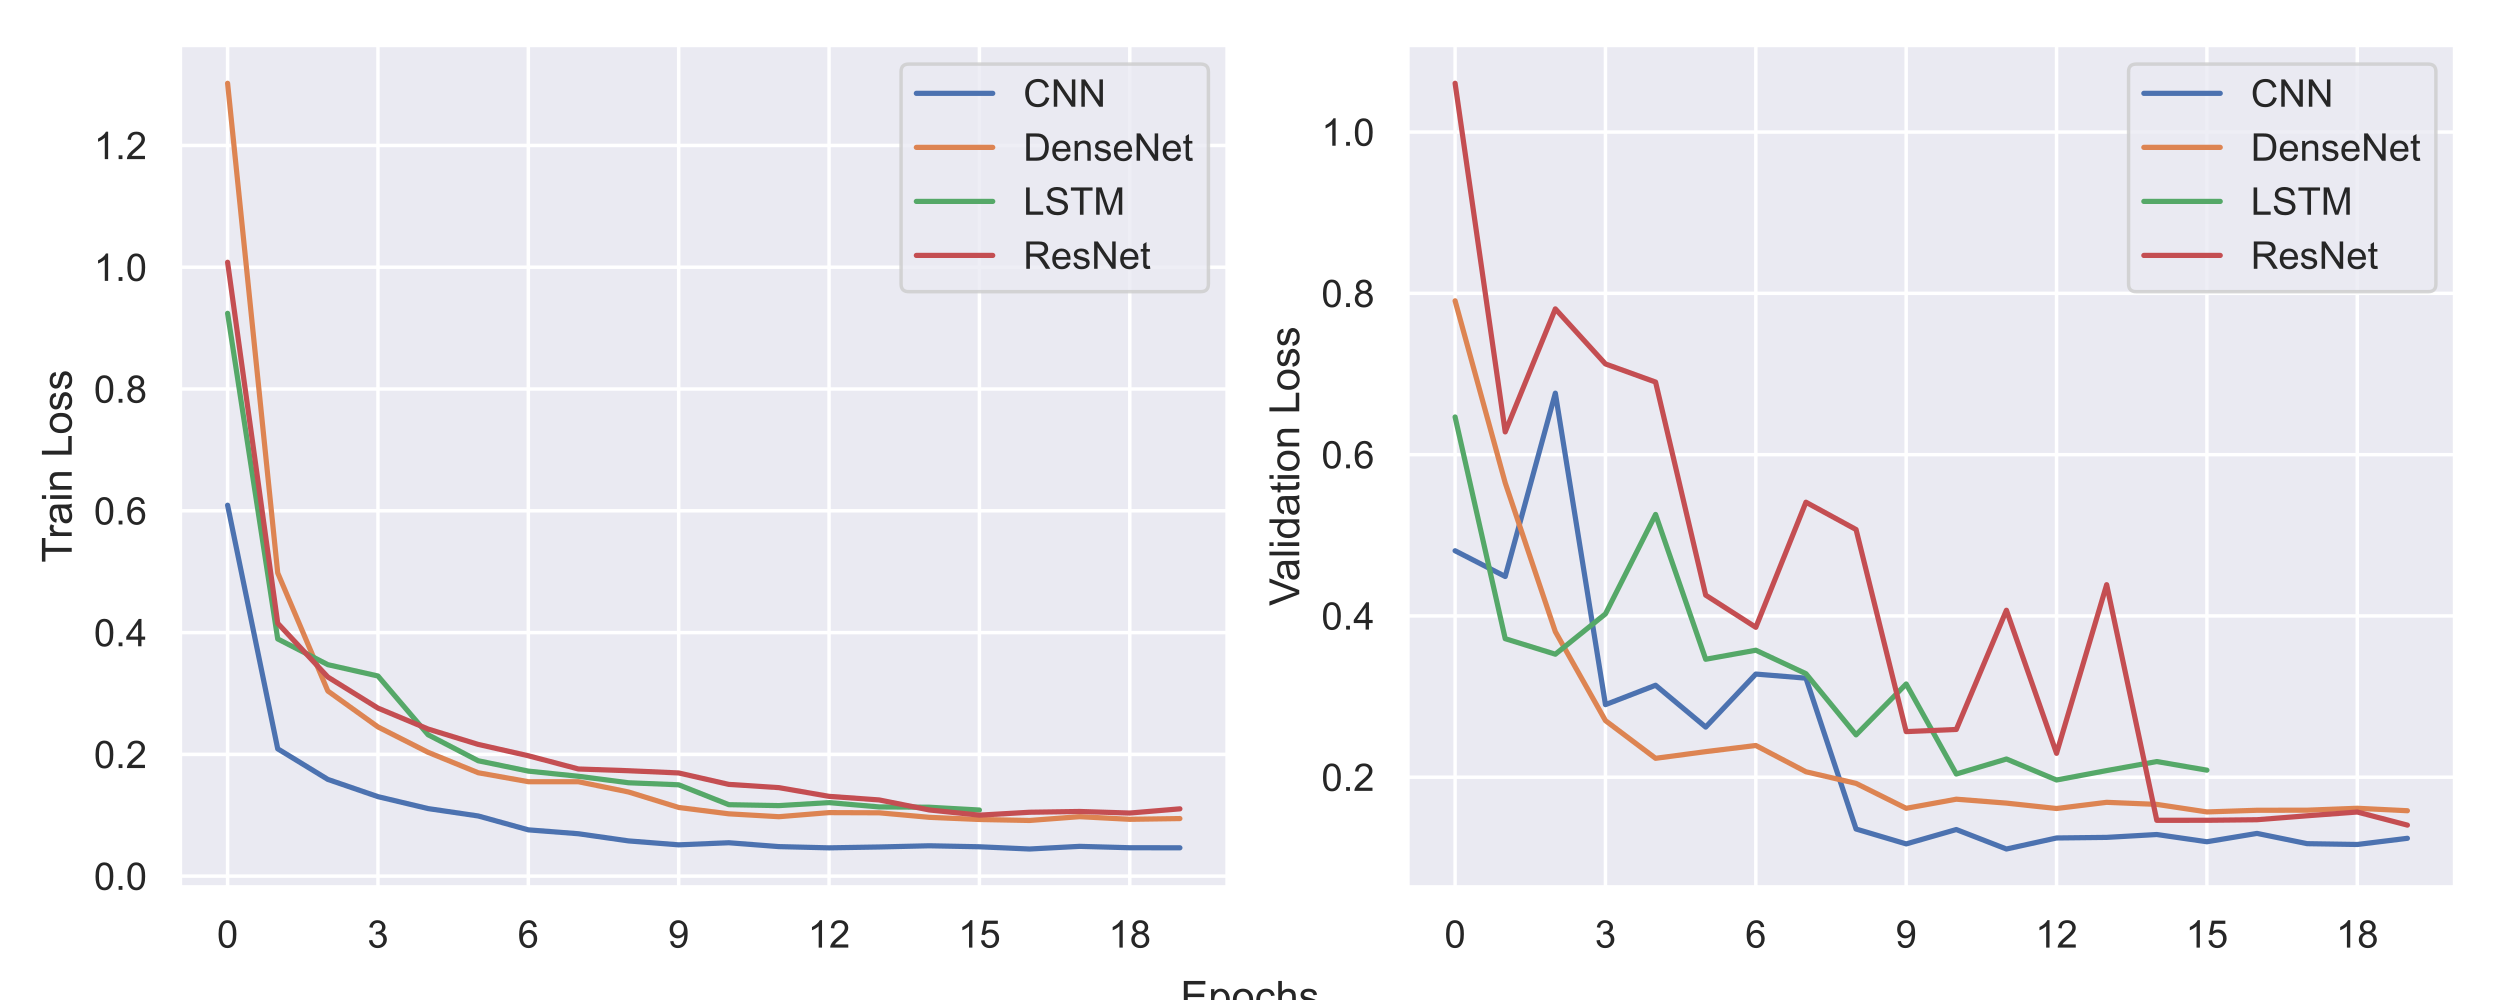 <?xml version="1.0" encoding="utf-8" standalone="no"?>
<!DOCTYPE svg PUBLIC "-//W3C//DTD SVG 1.1//EN"
  "http://www.w3.org/Graphics/SVG/1.1/DTD/svg11.dtd">
<!-- Created with matplotlib (https://matplotlib.org/) -->
<svg height="288pt" version="1.1" viewBox="0 0 720 288" width="720pt" xmlns="http://www.w3.org/2000/svg" xmlns:xlink="http://www.w3.org/1999/xlink">
 <defs>
  <style type="text/css">*{stroke-linecap:butt;stroke-linejoin:round;}</style>
 </defs>
 <g id="figure_1">
  <g id="patch_1">
   <path d="M 0 288 
L 720 288 
L 720 0 
L 0 0 
z
" style="fill:#ffffff;"/>
  </g>
  <g id="axes_1">
   <g id="patch_2">
    <path d="M 51.835 255.54 
L 353.52 255.54 
L 353.52 12.96 
L 51.835 12.96 
z
" style="fill:#eaeaf2;"/>
   </g>
   <g id="matplotlib.axis_1">
    <g id="xtick_1">
     <g id="line2d_1">
      <path clip-path="url(#p7aa99c08a1)" d="M 65.548 255.54 
L 65.548 12.96 
" style="fill:none;stroke:#ffffff;stroke-linecap:round;"/>
     </g>
     <g id="text_1">
      <!-- 0 -->
      <g style="fill:#262626;" transform="translate(62.489 272.914)scale(0.11 -0.11)">
       <defs>
        <path d="M 4.156 35.297 
Q 4.156 48 6.766 55.734 
Q 9.375 63.484 14.516 67.672 
Q 19.672 71.875 27.484 71.875 
Q 33.25 71.875 37.594 69.547 
Q 41.938 67.234 44.766 62.859 
Q 47.609 58.5 49.219 52.219 
Q 50.828 45.953 50.828 35.297 
Q 50.828 22.703 48.234 14.969 
Q 45.656 7.234 40.5 3 
Q 35.359 -1.219 27.484 -1.219 
Q 17.141 -1.219 11.234 6.203 
Q 4.156 15.141 4.156 35.297 
z
M 13.188 35.297 
Q 13.188 17.672 17.312 11.828 
Q 21.438 6 27.484 6 
Q 33.547 6 37.672 11.859 
Q 41.797 17.719 41.797 35.297 
Q 41.797 52.984 37.672 58.781 
Q 33.547 64.594 27.391 64.594 
Q 21.344 64.594 17.719 59.469 
Q 13.188 52.938 13.188 35.297 
z
" id="ArialMT-48"/>
       </defs>
       <use xlink:href="#ArialMT-48"/>
      </g>
     </g>
    </g>
    <g id="xtick_2">
     <g id="line2d_2">
      <path clip-path="url(#p7aa99c08a1)" d="M 108.852 255.54 
L 108.852 12.96 
" style="fill:none;stroke:#ffffff;stroke-linecap:round;"/>
     </g>
     <g id="text_2">
      <!-- 3 -->
      <g style="fill:#262626;" transform="translate(105.794 272.914)scale(0.11 -0.11)">
       <defs>
        <path d="M 4.203 18.891 
L 12.984 20.062 
Q 14.5 12.594 18.141 9.297 
Q 21.781 6 27 6 
Q 33.203 6 37.469 10.297 
Q 41.75 14.594 41.75 20.953 
Q 41.75 27 37.797 30.922 
Q 33.844 34.859 27.734 34.859 
Q 25.25 34.859 21.531 33.891 
L 22.516 41.609 
Q 23.391 41.5 23.922 41.5 
Q 29.547 41.5 34.031 44.422 
Q 38.531 47.359 38.531 53.469 
Q 38.531 58.297 35.25 61.469 
Q 31.984 64.656 26.812 64.656 
Q 21.688 64.656 18.266 61.422 
Q 14.844 58.203 13.875 51.766 
L 5.078 53.328 
Q 6.688 62.156 12.391 67.016 
Q 18.109 71.875 26.609 71.875 
Q 32.469 71.875 37.391 69.359 
Q 42.328 66.844 44.938 62.5 
Q 47.562 58.156 47.562 53.266 
Q 47.562 48.641 45.062 44.828 
Q 42.578 41.016 37.703 38.766 
Q 44.047 37.312 47.562 32.688 
Q 51.078 28.078 51.078 21.141 
Q 51.078 11.766 44.234 5.25 
Q 37.406 -1.266 26.953 -1.266 
Q 17.531 -1.266 11.297 4.344 
Q 5.078 9.969 4.203 18.891 
z
" id="ArialMT-51"/>
       </defs>
       <use xlink:href="#ArialMT-51"/>
      </g>
     </g>
    </g>
    <g id="xtick_3">
     <g id="line2d_3">
      <path clip-path="url(#p7aa99c08a1)" d="M 152.156 255.54 
L 152.156 12.96 
" style="fill:none;stroke:#ffffff;stroke-linecap:round;"/>
     </g>
     <g id="text_3">
      <!-- 6 -->
      <g style="fill:#262626;" transform="translate(149.098 272.914)scale(0.11 -0.11)">
       <defs>
        <path d="M 49.75 54.047 
L 41.016 53.375 
Q 39.844 58.547 37.703 60.891 
Q 34.125 64.656 28.906 64.656 
Q 24.703 64.656 21.531 62.312 
Q 17.391 59.281 14.984 53.469 
Q 12.594 47.656 12.5 36.922 
Q 15.672 41.75 20.266 44.094 
Q 24.859 46.438 29.891 46.438 
Q 38.672 46.438 44.844 39.969 
Q 51.031 33.5 51.031 23.25 
Q 51.031 16.5 48.125 10.719 
Q 45.219 4.938 40.141 1.859 
Q 35.062 -1.219 28.609 -1.219 
Q 17.625 -1.219 10.688 6.859 
Q 3.766 14.938 3.766 33.5 
Q 3.766 54.25 11.422 63.672 
Q 18.109 71.875 29.438 71.875 
Q 37.891 71.875 43.281 67.141 
Q 48.688 62.406 49.75 54.047 
z
M 13.875 23.188 
Q 13.875 18.656 15.797 14.5 
Q 17.719 10.359 21.188 8.172 
Q 24.656 6 28.469 6 
Q 34.031 6 38.031 10.484 
Q 42.047 14.984 42.047 22.703 
Q 42.047 30.125 38.078 34.391 
Q 34.125 38.672 28.125 38.672 
Q 22.172 38.672 18.016 34.391 
Q 13.875 30.125 13.875 23.188 
z
" id="ArialMT-54"/>
       </defs>
       <use xlink:href="#ArialMT-54"/>
      </g>
     </g>
    </g>
    <g id="xtick_4">
     <g id="line2d_4">
      <path clip-path="url(#p7aa99c08a1)" d="M 195.46 255.54 
L 195.46 12.96 
" style="fill:none;stroke:#ffffff;stroke-linecap:round;"/>
     </g>
     <g id="text_4">
      <!-- 9 -->
      <g style="fill:#262626;" transform="translate(192.402 272.914)scale(0.11 -0.11)">
       <defs>
        <path d="M 5.469 16.547 
L 13.922 17.328 
Q 14.984 11.375 18.016 8.688 
Q 21.047 6 25.781 6 
Q 29.828 6 32.875 7.859 
Q 35.938 9.719 37.891 12.812 
Q 39.844 15.922 41.156 21.188 
Q 42.484 26.469 42.484 31.938 
Q 42.484 32.516 42.438 33.688 
Q 39.797 29.5 35.234 26.875 
Q 30.672 24.266 25.344 24.266 
Q 16.453 24.266 10.297 30.703 
Q 4.156 37.156 4.156 47.703 
Q 4.156 58.594 10.578 65.234 
Q 17 71.875 26.656 71.875 
Q 33.641 71.875 39.422 68.109 
Q 45.219 64.359 48.219 57.391 
Q 51.219 50.438 51.219 37.25 
Q 51.219 23.531 48.234 15.406 
Q 45.266 7.281 39.375 3.031 
Q 33.5 -1.219 25.594 -1.219 
Q 17.188 -1.219 11.859 3.438 
Q 6.547 8.109 5.469 16.547 
z
M 41.453 48.141 
Q 41.453 55.719 37.422 60.156 
Q 33.406 64.594 27.734 64.594 
Q 21.875 64.594 17.531 59.812 
Q 13.188 55.031 13.188 47.406 
Q 13.188 40.578 17.312 36.297 
Q 21.438 32.031 27.484 32.031 
Q 33.594 32.031 37.516 36.297 
Q 41.453 40.578 41.453 48.141 
z
" id="ArialMT-57"/>
       </defs>
       <use xlink:href="#ArialMT-57"/>
      </g>
     </g>
    </g>
    <g id="xtick_5">
     <g id="line2d_5">
      <path clip-path="url(#p7aa99c08a1)" d="M 238.764 255.54 
L 238.764 12.96 
" style="fill:none;stroke:#ffffff;stroke-linecap:round;"/>
     </g>
     <g id="text_5">
      <!-- 12 -->
      <g style="fill:#262626;" transform="translate(232.647 272.914)scale(0.11 -0.11)">
       <defs>
        <path d="M 37.25 0 
L 28.469 0 
L 28.469 56 
Q 25.297 52.984 20.141 49.953 
Q 14.984 46.922 10.891 45.406 
L 10.891 53.906 
Q 18.266 57.375 23.781 62.297 
Q 29.297 67.234 31.594 71.875 
L 37.25 71.875 
z
" id="ArialMT-49"/>
        <path d="M 50.344 8.453 
L 50.344 0 
L 3.031 0 
Q 2.938 3.172 4.047 6.109 
Q 5.859 10.938 9.828 15.625 
Q 13.812 20.312 21.344 26.469 
Q 33.016 36.031 37.109 41.625 
Q 41.219 47.219 41.219 52.203 
Q 41.219 57.422 37.469 61 
Q 33.734 64.594 27.734 64.594 
Q 21.391 64.594 17.578 60.781 
Q 13.766 56.984 13.719 50.25 
L 4.688 51.172 
Q 5.609 61.281 11.656 66.578 
Q 17.719 71.875 27.938 71.875 
Q 38.234 71.875 44.234 66.156 
Q 50.25 60.453 50.25 52 
Q 50.25 47.703 48.484 43.547 
Q 46.734 39.406 42.656 34.812 
Q 38.578 30.219 29.109 22.219 
Q 21.188 15.578 18.938 13.203 
Q 16.703 10.844 15.234 8.453 
z
" id="ArialMT-50"/>
       </defs>
       <use xlink:href="#ArialMT-49"/>
       <use x="55.615" xlink:href="#ArialMT-50"/>
      </g>
     </g>
    </g>
    <g id="xtick_6">
     <g id="line2d_6">
      <path clip-path="url(#p7aa99c08a1)" d="M 282.068 255.54 
L 282.068 12.96 
" style="fill:none;stroke:#ffffff;stroke-linecap:round;"/>
     </g>
     <g id="text_6">
      <!-- 15 -->
      <g style="fill:#262626;" transform="translate(275.951 272.914)scale(0.11 -0.11)">
       <defs>
        <path d="M 4.156 18.75 
L 13.375 19.531 
Q 14.406 12.797 18.141 9.391 
Q 21.875 6 27.156 6 
Q 33.5 6 37.891 10.781 
Q 42.281 15.578 42.281 23.484 
Q 42.281 31 38.062 35.344 
Q 33.844 39.703 27 39.703 
Q 22.75 39.703 19.328 37.766 
Q 15.922 35.844 13.969 32.766 
L 5.719 33.844 
L 12.641 70.609 
L 48.25 70.609 
L 48.25 62.203 
L 19.672 62.203 
L 15.828 42.969 
Q 22.266 47.469 29.344 47.469 
Q 38.719 47.469 45.156 40.969 
Q 51.609 34.469 51.609 24.266 
Q 51.609 14.547 45.953 7.469 
Q 39.062 -1.219 27.156 -1.219 
Q 17.391 -1.219 11.203 4.25 
Q 5.031 9.719 4.156 18.75 
z
" id="ArialMT-53"/>
       </defs>
       <use xlink:href="#ArialMT-49"/>
       <use x="55.615" xlink:href="#ArialMT-53"/>
      </g>
     </g>
    </g>
    <g id="xtick_7">
     <g id="line2d_7">
      <path clip-path="url(#p7aa99c08a1)" d="M 325.372 255.54 
L 325.372 12.96 
" style="fill:none;stroke:#ffffff;stroke-linecap:round;"/>
     </g>
     <g id="text_7">
      <!-- 18 -->
      <g style="fill:#262626;" transform="translate(319.255 272.914)scale(0.11 -0.11)">
       <defs>
        <path d="M 17.672 38.812 
Q 12.203 40.828 9.562 44.531 
Q 6.938 48.25 6.938 53.422 
Q 6.938 61.234 12.547 66.547 
Q 18.172 71.875 27.484 71.875 
Q 36.859 71.875 42.578 66.422 
Q 48.297 60.984 48.297 53.172 
Q 48.297 48.188 45.672 44.5 
Q 43.062 40.828 37.75 38.812 
Q 44.344 36.672 47.781 31.875 
Q 51.219 27.094 51.219 20.453 
Q 51.219 11.281 44.719 5.031 
Q 38.234 -1.219 27.641 -1.219 
Q 17.047 -1.219 10.547 5.047 
Q 4.047 11.328 4.047 20.703 
Q 4.047 27.688 7.594 32.391 
Q 11.141 37.109 17.672 38.812 
z
M 15.922 53.719 
Q 15.922 48.641 19.188 45.406 
Q 22.469 42.188 27.688 42.188 
Q 32.766 42.188 36.016 45.375 
Q 39.266 48.578 39.266 53.219 
Q 39.266 58.062 35.906 61.359 
Q 32.562 64.656 27.594 64.656 
Q 22.562 64.656 19.234 61.422 
Q 15.922 58.203 15.922 53.719 
z
M 13.094 20.656 
Q 13.094 16.891 14.875 13.375 
Q 16.656 9.859 20.172 7.922 
Q 23.688 6 27.734 6 
Q 34.031 6 38.125 10.047 
Q 42.234 14.109 42.234 20.359 
Q 42.234 26.703 38.016 30.859 
Q 33.797 35.016 27.438 35.016 
Q 21.234 35.016 17.156 30.906 
Q 13.094 26.812 13.094 20.656 
z
" id="ArialMT-56"/>
       </defs>
       <use xlink:href="#ArialMT-49"/>
       <use x="55.615" xlink:href="#ArialMT-56"/>
      </g>
     </g>
    </g>
   </g>
   <g id="matplotlib.axis_2">
    <g id="ytick_1">
     <g id="line2d_8">
      <path clip-path="url(#p7aa99c08a1)" d="M 51.835 252.332 
L 353.52 252.332 
" style="fill:none;stroke:#ffffff;stroke-linecap:round;"/>
     </g>
     <g id="text_8">
      <!-- 0.0 -->
      <g style="fill:#262626;" transform="translate(27.045 256.269)scale(0.11 -0.11)">
       <defs>
        <path d="M 9.078 0 
L 9.078 10.016 
L 19.094 10.016 
L 19.094 0 
z
" id="ArialMT-46"/>
       </defs>
       <use xlink:href="#ArialMT-48"/>
       <use x="55.615" xlink:href="#ArialMT-46"/>
       <use x="83.398" xlink:href="#ArialMT-48"/>
      </g>
     </g>
    </g>
    <g id="ytick_2">
     <g id="line2d_9">
      <path clip-path="url(#p7aa99c08a1)" d="M 51.835 217.258 
L 353.52 217.258 
" style="fill:none;stroke:#ffffff;stroke-linecap:round;"/>
     </g>
     <g id="text_9">
      <!-- 0.2 -->
      <g style="fill:#262626;" transform="translate(27.045 221.195)scale(0.11 -0.11)">
       <use xlink:href="#ArialMT-48"/>
       <use x="55.615" xlink:href="#ArialMT-46"/>
       <use x="83.398" xlink:href="#ArialMT-50"/>
      </g>
     </g>
    </g>
    <g id="ytick_3">
     <g id="line2d_10">
      <path clip-path="url(#p7aa99c08a1)" d="M 51.835 182.184 
L 353.52 182.184 
" style="fill:none;stroke:#ffffff;stroke-linecap:round;"/>
     </g>
     <g id="text_10">
      <!-- 0.4 -->
      <g style="fill:#262626;" transform="translate(27.045 186.121)scale(0.11 -0.11)">
       <defs>
        <path d="M 32.328 0 
L 32.328 17.141 
L 1.266 17.141 
L 1.266 25.203 
L 33.938 71.578 
L 41.109 71.578 
L 41.109 25.203 
L 50.781 25.203 
L 50.781 17.141 
L 41.109 17.141 
L 41.109 0 
z
M 32.328 25.203 
L 32.328 57.469 
L 9.906 25.203 
z
" id="ArialMT-52"/>
       </defs>
       <use xlink:href="#ArialMT-48"/>
       <use x="55.615" xlink:href="#ArialMT-46"/>
       <use x="83.398" xlink:href="#ArialMT-52"/>
      </g>
     </g>
    </g>
    <g id="ytick_4">
     <g id="line2d_11">
      <path clip-path="url(#p7aa99c08a1)" d="M 51.835 147.11 
L 353.52 147.11 
" style="fill:none;stroke:#ffffff;stroke-linecap:round;"/>
     </g>
     <g id="text_11">
      <!-- 0.6 -->
      <g style="fill:#262626;" transform="translate(27.045 151.047)scale(0.11 -0.11)">
       <use xlink:href="#ArialMT-48"/>
       <use x="55.615" xlink:href="#ArialMT-46"/>
       <use x="83.398" xlink:href="#ArialMT-54"/>
      </g>
     </g>
    </g>
    <g id="ytick_5">
     <g id="line2d_12">
      <path clip-path="url(#p7aa99c08a1)" d="M 51.835 112.036 
L 353.52 112.036 
" style="fill:none;stroke:#ffffff;stroke-linecap:round;"/>
     </g>
     <g id="text_12">
      <!-- 0.8 -->
      <g style="fill:#262626;" transform="translate(27.045 115.973)scale(0.11 -0.11)">
       <use xlink:href="#ArialMT-48"/>
       <use x="55.615" xlink:href="#ArialMT-46"/>
       <use x="83.398" xlink:href="#ArialMT-56"/>
      </g>
     </g>
    </g>
    <g id="ytick_6">
     <g id="line2d_13">
      <path clip-path="url(#p7aa99c08a1)" d="M 51.835 76.962 
L 353.52 76.962 
" style="fill:none;stroke:#ffffff;stroke-linecap:round;"/>
     </g>
     <g id="text_13">
      <!-- 1.0 -->
      <g style="fill:#262626;" transform="translate(27.045 80.899)scale(0.11 -0.11)">
       <use xlink:href="#ArialMT-49"/>
       <use x="55.615" xlink:href="#ArialMT-46"/>
       <use x="83.398" xlink:href="#ArialMT-48"/>
      </g>
     </g>
    </g>
    <g id="ytick_7">
     <g id="line2d_14">
      <path clip-path="url(#p7aa99c08a1)" d="M 51.835 41.888 
L 353.52 41.888 
" style="fill:none;stroke:#ffffff;stroke-linecap:round;"/>
     </g>
     <g id="text_14">
      <!-- 1.2 -->
      <g style="fill:#262626;" transform="translate(27.045 45.825)scale(0.11 -0.11)">
       <use xlink:href="#ArialMT-49"/>
       <use x="55.615" xlink:href="#ArialMT-46"/>
       <use x="83.398" xlink:href="#ArialMT-50"/>
      </g>
     </g>
    </g>
    <g id="text_15">
     <!-- Train Loss -->
     <g style="fill:#262626;" transform="translate(20.66 162.034)rotate(-90)scale(0.12 -0.12)">
      <defs>
       <path d="M 25.922 0 
L 25.922 63.141 
L 2.344 63.141 
L 2.344 71.578 
L 59.078 71.578 
L 59.078 63.141 
L 35.406 63.141 
L 35.406 0 
z
" id="ArialMT-84"/>
       <path d="M 6.5 0 
L 6.5 51.859 
L 14.406 51.859 
L 14.406 44 
Q 17.438 49.516 20 51.266 
Q 22.562 53.031 25.641 53.031 
Q 30.078 53.031 34.672 50.203 
L 31.641 42.047 
Q 28.422 43.953 25.203 43.953 
Q 22.312 43.953 20.016 42.219 
Q 17.719 40.484 16.75 37.406 
Q 15.281 32.719 15.281 27.156 
L 15.281 0 
z
" id="ArialMT-114"/>
       <path d="M 40.438 6.391 
Q 35.547 2.25 31.031 0.531 
Q 26.516 -1.172 21.344 -1.172 
Q 12.797 -1.172 8.203 3 
Q 3.609 7.172 3.609 13.672 
Q 3.609 17.484 5.344 20.625 
Q 7.078 23.781 9.891 25.688 
Q 12.703 27.594 16.219 28.562 
Q 18.797 29.25 24.031 29.891 
Q 34.672 31.156 39.703 32.906 
Q 39.75 34.719 39.75 35.203 
Q 39.75 40.578 37.25 42.781 
Q 33.891 45.75 27.25 45.75 
Q 21.047 45.75 18.094 43.578 
Q 15.141 41.406 13.719 35.891 
L 5.125 37.062 
Q 6.297 42.578 8.984 45.969 
Q 11.672 49.359 16.75 51.188 
Q 21.828 53.031 28.516 53.031 
Q 35.156 53.031 39.297 51.469 
Q 43.453 49.906 45.406 47.531 
Q 47.359 45.172 48.141 41.547 
Q 48.578 39.312 48.578 33.453 
L 48.578 21.734 
Q 48.578 9.469 49.141 6.219 
Q 49.703 2.984 51.375 0 
L 42.188 0 
Q 40.828 2.734 40.438 6.391 
z
M 39.703 26.031 
Q 34.906 24.078 25.344 22.703 
Q 19.922 21.922 17.672 20.938 
Q 15.438 19.969 14.203 18.094 
Q 12.984 16.219 12.984 13.922 
Q 12.984 10.406 15.641 8.062 
Q 18.312 5.719 23.438 5.719 
Q 28.516 5.719 32.469 7.938 
Q 36.422 10.156 38.281 14.016 
Q 39.703 17 39.703 22.797 
z
" id="ArialMT-97"/>
       <path d="M 6.641 61.469 
L 6.641 71.578 
L 15.438 71.578 
L 15.438 61.469 
z
M 6.641 0 
L 6.641 51.859 
L 15.438 51.859 
L 15.438 0 
z
" id="ArialMT-105"/>
       <path d="M 6.594 0 
L 6.594 51.859 
L 14.5 51.859 
L 14.5 44.484 
Q 20.219 53.031 31 53.031 
Q 35.688 53.031 39.625 51.344 
Q 43.562 49.656 45.516 46.922 
Q 47.469 44.188 48.25 40.438 
Q 48.734 37.984 48.734 31.891 
L 48.734 0 
L 39.938 0 
L 39.938 31.547 
Q 39.938 36.922 38.906 39.578 
Q 37.891 42.234 35.281 43.812 
Q 32.672 45.406 29.156 45.406 
Q 23.531 45.406 19.453 41.844 
Q 15.375 38.281 15.375 28.328 
L 15.375 0 
z
" id="ArialMT-110"/>
       <path id="ArialMT-32"/>
       <path d="M 7.328 0 
L 7.328 71.578 
L 16.797 71.578 
L 16.797 8.453 
L 52.047 8.453 
L 52.047 0 
z
" id="ArialMT-76"/>
       <path d="M 3.328 25.922 
Q 3.328 40.328 11.328 47.266 
Q 18.016 53.031 27.641 53.031 
Q 38.328 53.031 45.109 46.016 
Q 51.906 39.016 51.906 26.656 
Q 51.906 16.656 48.906 10.906 
Q 45.906 5.172 40.156 2 
Q 34.422 -1.172 27.641 -1.172 
Q 16.75 -1.172 10.031 5.812 
Q 3.328 12.797 3.328 25.922 
z
M 12.359 25.922 
Q 12.359 15.969 16.703 11.016 
Q 21.047 6.062 27.641 6.062 
Q 34.188 6.062 38.531 11.031 
Q 42.875 16.016 42.875 26.219 
Q 42.875 35.844 38.5 40.797 
Q 34.125 45.75 27.641 45.75 
Q 21.047 45.75 16.703 40.812 
Q 12.359 35.891 12.359 25.922 
z
" id="ArialMT-111"/>
       <path d="M 3.078 15.484 
L 11.766 16.844 
Q 12.5 11.625 15.844 8.844 
Q 19.188 6.062 25.203 6.062 
Q 31.25 6.062 34.172 8.516 
Q 37.109 10.984 37.109 14.312 
Q 37.109 17.281 34.516 19 
Q 32.719 20.172 25.531 21.969 
Q 15.875 24.422 12.141 26.203 
Q 8.406 27.984 6.469 31.125 
Q 4.547 34.281 4.547 38.094 
Q 4.547 41.547 6.125 44.5 
Q 7.719 47.469 10.453 49.422 
Q 12.5 50.922 16.031 51.969 
Q 19.578 53.031 23.641 53.031 
Q 29.734 53.031 34.344 51.266 
Q 38.969 49.516 41.156 46.5 
Q 43.359 43.5 44.188 38.484 
L 35.594 37.312 
Q 35.016 41.312 32.203 43.547 
Q 29.391 45.797 24.266 45.797 
Q 18.219 45.797 15.625 43.797 
Q 13.031 41.797 13.031 39.109 
Q 13.031 37.406 14.109 36.031 
Q 15.188 34.625 17.484 33.688 
Q 18.797 33.203 25.25 31.453 
Q 34.578 28.953 38.25 27.359 
Q 41.938 25.781 44.031 22.75 
Q 46.141 19.734 46.141 15.234 
Q 46.141 10.844 43.578 6.953 
Q 41.016 3.078 36.172 0.953 
Q 31.344 -1.172 25.25 -1.172 
Q 15.141 -1.172 9.844 3.031 
Q 4.547 7.234 3.078 15.484 
z
" id="ArialMT-115"/>
      </defs>
      <use xlink:href="#ArialMT-84"/>
      <use x="57.334" xlink:href="#ArialMT-114"/>
      <use x="90.635" xlink:href="#ArialMT-97"/>
      <use x="146.25" xlink:href="#ArialMT-105"/>
      <use x="168.467" xlink:href="#ArialMT-110"/>
      <use x="224.082" xlink:href="#ArialMT-32"/>
      <use x="251.865" xlink:href="#ArialMT-76"/>
      <use x="307.48" xlink:href="#ArialMT-111"/>
      <use x="363.096" xlink:href="#ArialMT-115"/>
      <use x="413.096" xlink:href="#ArialMT-115"/>
     </g>
    </g>
   </g>
   <g id="line2d_15">
    <path clip-path="url(#p7aa99c08a1)" d="M 65.548 145.504 
L 79.983 215.657 
L 94.417 224.473 
L 108.852 229.437 
L 123.287 232.874 
L 137.721 235.001 
L 152.156 238.998 
L 166.591 240.12 
L 181.025 242.183 
L 195.46 243.315 
L 209.895 242.711 
L 224.33 243.823 
L 238.764 244.18 
L 253.199 243.93 
L 267.634 243.583 
L 282.068 243.872 
L 296.503 244.514 
L 310.938 243.75 
L 325.372 244.148 
L 339.807 244.165 
" style="fill:none;stroke:#4c72b0;stroke-linecap:round;stroke-width:1.5;"/>
   </g>
   <g id="line2d_16">
    <path clip-path="url(#p7aa99c08a1)" d="M 65.548 23.986 
L 79.983 165.005 
L 94.417 199.011 
L 108.852 209.36 
L 123.287 216.67 
L 137.721 222.552 
L 152.156 225.134 
L 166.591 225.142 
L 181.025 228.098 
L 195.46 232.555 
L 209.895 234.382 
L 224.33 235.213 
L 238.764 234.031 
L 253.199 234.089 
L 267.634 235.388 
L 282.068 236.012 
L 296.503 236.296 
L 310.938 235.199 
L 325.372 235.963 
L 339.807 235.746 
" style="fill:none;stroke:#dd8452;stroke-linecap:round;stroke-width:1.5;"/>
   </g>
   <g id="line2d_17">
    <path clip-path="url(#p7aa99c08a1)" d="M 65.548 90.234 
L 79.983 184.011 
L 94.417 191.426 
L 108.852 194.688 
L 123.287 211.61 
L 137.721 219.099 
L 152.156 222.082 
L 166.591 223.574 
L 181.025 225.438 
L 195.46 226.025 
L 209.895 231.749 
L 224.33 232.015 
L 238.764 231.153 
L 253.199 232.393 
L 267.634 232.48 
L 282.068 233.289 
" style="fill:none;stroke:#55a868;stroke-linecap:round;stroke-width:1.5;"/>
   </g>
   <g id="line2d_18">
    <path clip-path="url(#p7aa99c08a1)" d="M 65.548 75.532 
L 79.983 179.498 
L 94.417 194.984 
L 108.852 203.936 
L 123.287 209.964 
L 137.721 214.39 
L 152.156 217.661 
L 166.591 221.467 
L 181.025 221.971 
L 195.46 222.613 
L 209.895 225.906 
L 224.33 226.84 
L 238.764 229.352 
L 253.199 230.381 
L 267.634 233.267 
L 282.068 234.765 
L 296.503 233.929 
L 310.938 233.705 
L 325.372 234.156 
L 339.807 232.945 
" style="fill:none;stroke:#c44e52;stroke-linecap:round;stroke-width:1.5;"/>
   </g>
   <g id="patch_3">
    <path d="M 51.835 255.54 
L 51.835 12.96 
" style="fill:none;stroke:#ffffff;stroke-linecap:square;stroke-linejoin:miter;stroke-width:1.25;"/>
   </g>
   <g id="patch_4">
    <path d="M 353.52 255.54 
L 353.52 12.96 
" style="fill:none;stroke:#ffffff;stroke-linecap:square;stroke-linejoin:miter;stroke-width:1.25;"/>
   </g>
   <g id="patch_5">
    <path d="M 51.835 255.54 
L 353.52 255.54 
" style="fill:none;stroke:#ffffff;stroke-linecap:square;stroke-linejoin:miter;stroke-width:1.25;"/>
   </g>
   <g id="patch_6">
    <path d="M 51.835 12.96 
L 353.52 12.96 
" style="fill:none;stroke:#ffffff;stroke-linecap:square;stroke-linejoin:miter;stroke-width:1.25;"/>
   </g>
   <g id="legend_1">
    <g id="patch_7">
     <path d="M 261.708 83.999 
L 345.82 83.999 
Q 348.02 83.999 348.02 81.799 
L 348.02 20.66 
Q 348.02 18.46 345.82 18.46 
L 261.708 18.46 
Q 259.508 18.46 259.508 20.66 
L 259.508 81.799 
Q 259.508 83.999 261.708 83.999 
z
" style="fill:#eaeaf2;opacity:0.8;stroke:#cccccc;stroke-linejoin:miter;"/>
    </g>
    <g id="line2d_19">
     <path d="M 263.908 26.884 
L 285.908 26.884 
" style="fill:none;stroke:#4c72b0;stroke-linecap:round;stroke-width:1.5;"/>
    </g>
    <g id="line2d_20"/>
    <g id="text_16">
     <!-- CNN -->
     <g style="fill:#262626;" transform="translate(294.708 30.734)scale(0.11 -0.11)">
      <defs>
       <path d="M 58.797 25.094 
L 68.266 22.703 
Q 65.281 11.031 57.547 4.906 
Q 49.812 -1.219 38.625 -1.219 
Q 27.047 -1.219 19.797 3.484 
Q 12.547 8.203 8.766 17.141 
Q 4.984 26.078 4.984 36.328 
Q 4.984 47.516 9.25 55.828 
Q 13.531 64.156 21.406 68.469 
Q 29.297 72.797 38.766 72.797 
Q 49.516 72.797 56.828 67.328 
Q 64.156 61.859 67.047 51.953 
L 57.719 49.75 
Q 55.219 57.562 50.484 61.125 
Q 45.75 64.703 38.578 64.703 
Q 30.328 64.703 24.781 60.734 
Q 19.234 56.781 16.984 50.109 
Q 14.75 43.453 14.75 36.375 
Q 14.75 27.25 17.406 20.438 
Q 20.062 13.625 25.672 10.25 
Q 31.297 6.891 37.844 6.891 
Q 45.797 6.891 51.312 11.469 
Q 56.844 16.062 58.797 25.094 
z
" id="ArialMT-67"/>
       <path d="M 7.625 0 
L 7.625 71.578 
L 17.328 71.578 
L 54.938 15.375 
L 54.938 71.578 
L 64.016 71.578 
L 64.016 0 
L 54.297 0 
L 16.703 56.25 
L 16.703 0 
z
" id="ArialMT-78"/>
      </defs>
      <use xlink:href="#ArialMT-67"/>
      <use x="72.217" xlink:href="#ArialMT-78"/>
      <use x="144.434" xlink:href="#ArialMT-78"/>
     </g>
    </g>
    <g id="line2d_21">
     <path d="M 263.908 42.443 
L 285.908 42.443 
" style="fill:none;stroke:#dd8452;stroke-linecap:round;stroke-width:1.5;"/>
    </g>
    <g id="line2d_22"/>
    <g id="text_17">
     <!-- DenseNet -->
     <g style="fill:#262626;" transform="translate(294.708 46.293)scale(0.11 -0.11)">
      <defs>
       <path d="M 7.719 0 
L 7.719 71.578 
L 32.375 71.578 
Q 40.719 71.578 45.125 70.562 
Q 51.266 69.141 55.609 65.438 
Q 61.281 60.641 64.078 53.188 
Q 66.891 45.75 66.891 36.188 
Q 66.891 28.031 64.984 21.734 
Q 63.094 15.438 60.109 11.297 
Q 57.125 7.172 53.578 4.797 
Q 50.047 2.438 45.047 1.219 
Q 40.047 0 33.547 0 
z
M 17.188 8.453 
L 32.469 8.453 
Q 39.547 8.453 43.578 9.766 
Q 47.609 11.078 50 13.484 
Q 53.375 16.844 55.25 22.531 
Q 57.125 28.219 57.125 36.328 
Q 57.125 47.562 53.438 53.594 
Q 49.75 59.625 44.484 61.672 
Q 40.672 63.141 32.234 63.141 
L 17.188 63.141 
z
" id="ArialMT-68"/>
       <path d="M 42.094 16.703 
L 51.172 15.578 
Q 49.031 7.625 43.219 3.219 
Q 37.406 -1.172 28.375 -1.172 
Q 17 -1.172 10.328 5.828 
Q 3.656 12.844 3.656 25.484 
Q 3.656 38.578 10.391 45.797 
Q 17.141 53.031 27.875 53.031 
Q 38.281 53.031 44.875 45.953 
Q 51.469 38.875 51.469 26.031 
Q 51.469 25.25 51.422 23.688 
L 12.75 23.688 
Q 13.234 15.141 17.578 10.594 
Q 21.922 6.062 28.422 6.062 
Q 33.25 6.062 36.672 8.594 
Q 40.094 11.141 42.094 16.703 
z
M 13.234 30.906 
L 42.188 30.906 
Q 41.609 37.453 38.875 40.719 
Q 34.672 45.797 27.984 45.797 
Q 21.922 45.797 17.797 41.75 
Q 13.672 37.703 13.234 30.906 
z
" id="ArialMT-101"/>
       <path d="M 25.781 7.859 
L 27.047 0.094 
Q 23.344 -0.688 20.406 -0.688 
Q 15.625 -0.688 12.984 0.828 
Q 10.359 2.344 9.281 4.812 
Q 8.203 7.281 8.203 15.188 
L 8.203 45.016 
L 1.766 45.016 
L 1.766 51.859 
L 8.203 51.859 
L 8.203 64.703 
L 16.938 69.969 
L 16.938 51.859 
L 25.781 51.859 
L 25.781 45.016 
L 16.938 45.016 
L 16.938 14.703 
Q 16.938 10.938 17.406 9.859 
Q 17.875 8.797 18.922 8.156 
Q 19.969 7.516 21.922 7.516 
Q 23.391 7.516 25.781 7.859 
z
" id="ArialMT-116"/>
      </defs>
      <use xlink:href="#ArialMT-68"/>
      <use x="72.217" xlink:href="#ArialMT-101"/>
      <use x="127.832" xlink:href="#ArialMT-110"/>
      <use x="183.447" xlink:href="#ArialMT-115"/>
      <use x="233.447" xlink:href="#ArialMT-101"/>
      <use x="289.062" xlink:href="#ArialMT-78"/>
      <use x="361.279" xlink:href="#ArialMT-101"/>
      <use x="416.895" xlink:href="#ArialMT-116"/>
     </g>
    </g>
    <g id="line2d_23">
     <path d="M 263.908 58.003 
L 285.908 58.003 
" style="fill:none;stroke:#55a868;stroke-linecap:round;stroke-width:1.5;"/>
    </g>
    <g id="line2d_24"/>
    <g id="text_18">
     <!-- LSTM -->
     <g style="fill:#262626;" transform="translate(294.708 61.853)scale(0.11 -0.11)">
      <defs>
       <path d="M 4.5 23 
L 13.422 23.781 
Q 14.062 18.406 16.375 14.969 
Q 18.703 11.531 23.578 9.406 
Q 28.469 7.281 34.578 7.281 
Q 39.984 7.281 44.141 8.891 
Q 48.297 10.5 50.312 13.297 
Q 52.344 16.109 52.344 19.438 
Q 52.344 22.797 50.391 25.312 
Q 48.438 27.828 43.953 29.547 
Q 41.062 30.672 31.203 33.031 
Q 21.344 35.406 17.391 37.5 
Q 12.25 40.188 9.734 44.156 
Q 7.234 48.141 7.234 53.078 
Q 7.234 58.5 10.297 63.203 
Q 13.375 67.922 19.281 70.359 
Q 25.203 72.797 32.422 72.797 
Q 40.375 72.797 46.453 70.234 
Q 52.547 67.672 55.812 62.688 
Q 59.078 57.719 59.328 51.422 
L 50.25 50.734 
Q 49.516 57.516 45.281 60.984 
Q 41.062 64.453 32.812 64.453 
Q 24.219 64.453 20.281 61.297 
Q 16.359 58.156 16.359 53.719 
Q 16.359 49.859 19.141 47.359 
Q 21.875 44.875 33.422 42.266 
Q 44.969 39.656 49.266 37.703 
Q 55.516 34.812 58.484 30.391 
Q 61.469 25.984 61.469 20.219 
Q 61.469 14.5 58.203 9.438 
Q 54.938 4.391 48.797 1.578 
Q 42.672 -1.219 35.016 -1.219 
Q 25.297 -1.219 18.719 1.609 
Q 12.156 4.438 8.422 10.125 
Q 4.688 15.828 4.5 23 
z
" id="ArialMT-83"/>
       <path d="M 7.422 0 
L 7.422 71.578 
L 21.688 71.578 
L 38.625 20.906 
Q 40.969 13.812 42.047 10.297 
Q 43.266 14.203 45.844 21.781 
L 62.984 71.578 
L 75.734 71.578 
L 75.734 0 
L 66.609 0 
L 66.609 59.906 
L 45.797 0 
L 37.25 0 
L 16.547 60.938 
L 16.547 0 
z
" id="ArialMT-77"/>
      </defs>
      <use xlink:href="#ArialMT-76"/>
      <use x="55.615" xlink:href="#ArialMT-83"/>
      <use x="122.314" xlink:href="#ArialMT-84"/>
      <use x="183.398" xlink:href="#ArialMT-77"/>
     </g>
    </g>
    <g id="line2d_25">
     <path d="M 263.908 73.563 
L 285.908 73.563 
" style="fill:none;stroke:#c44e52;stroke-linecap:round;stroke-width:1.5;"/>
    </g>
    <g id="line2d_26"/>
    <g id="text_19">
     <!-- ResNet -->
     <g style="fill:#262626;" transform="translate(294.708 77.413)scale(0.11 -0.11)">
      <defs>
       <path d="M 7.859 0 
L 7.859 71.578 
L 39.594 71.578 
Q 49.172 71.578 54.141 69.641 
Q 59.125 67.719 62.109 62.828 
Q 65.094 57.953 65.094 52.047 
Q 65.094 44.438 60.156 39.203 
Q 55.219 33.984 44.922 32.562 
Q 48.688 30.766 50.641 29 
Q 54.781 25.203 58.5 19.484 
L 70.953 0 
L 59.031 0 
L 49.562 14.891 
Q 45.406 21.344 42.719 24.75 
Q 40.047 28.172 37.922 29.531 
Q 35.797 30.906 33.594 31.453 
Q 31.984 31.781 28.328 31.781 
L 17.328 31.781 
L 17.328 0 
z
M 17.328 39.984 
L 37.703 39.984 
Q 44.188 39.984 47.844 41.328 
Q 51.516 42.672 53.422 45.625 
Q 55.328 48.578 55.328 52.047 
Q 55.328 57.125 51.641 60.391 
Q 47.953 63.672 39.984 63.672 
L 17.328 63.672 
z
" id="ArialMT-82"/>
      </defs>
      <use xlink:href="#ArialMT-82"/>
      <use x="72.217" xlink:href="#ArialMT-101"/>
      <use x="127.832" xlink:href="#ArialMT-115"/>
      <use x="177.832" xlink:href="#ArialMT-78"/>
      <use x="250.049" xlink:href="#ArialMT-101"/>
      <use x="305.664" xlink:href="#ArialMT-116"/>
     </g>
    </g>
   </g>
  </g>
  <g id="axes_2">
   <g id="patch_8">
    <path d="M 405.355 255.54 
L 707.04 255.54 
L 707.04 12.96 
L 405.355 12.96 
z
" style="fill:#eaeaf2;"/>
   </g>
   <g id="matplotlib.axis_3">
    <g id="xtick_8">
     <g id="line2d_27">
      <path clip-path="url(#p58707b3273)" d="M 419.068 255.54 
L 419.068 12.96 
" style="fill:none;stroke:#ffffff;stroke-linecap:round;"/>
     </g>
     <g id="text_20">
      <!-- 0 -->
      <g style="fill:#262626;" transform="translate(416.009 272.914)scale(0.11 -0.11)">
       <use xlink:href="#ArialMT-48"/>
      </g>
     </g>
    </g>
    <g id="xtick_9">
     <g id="line2d_28">
      <path clip-path="url(#p58707b3273)" d="M 462.372 255.54 
L 462.372 12.96 
" style="fill:none;stroke:#ffffff;stroke-linecap:round;"/>
     </g>
     <g id="text_21">
      <!-- 3 -->
      <g style="fill:#262626;" transform="translate(459.314 272.914)scale(0.11 -0.11)">
       <use xlink:href="#ArialMT-51"/>
      </g>
     </g>
    </g>
    <g id="xtick_10">
     <g id="line2d_29">
      <path clip-path="url(#p58707b3273)" d="M 505.676 255.54 
L 505.676 12.96 
" style="fill:none;stroke:#ffffff;stroke-linecap:round;"/>
     </g>
     <g id="text_22">
      <!-- 6 -->
      <g style="fill:#262626;" transform="translate(502.618 272.914)scale(0.11 -0.11)">
       <use xlink:href="#ArialMT-54"/>
      </g>
     </g>
    </g>
    <g id="xtick_11">
     <g id="line2d_30">
      <path clip-path="url(#p58707b3273)" d="M 548.98 255.54 
L 548.98 12.96 
" style="fill:none;stroke:#ffffff;stroke-linecap:round;"/>
     </g>
     <g id="text_23">
      <!-- 9 -->
      <g style="fill:#262626;" transform="translate(545.922 272.914)scale(0.11 -0.11)">
       <use xlink:href="#ArialMT-57"/>
      </g>
     </g>
    </g>
    <g id="xtick_12">
     <g id="line2d_31">
      <path clip-path="url(#p58707b3273)" d="M 592.284 255.54 
L 592.284 12.96 
" style="fill:none;stroke:#ffffff;stroke-linecap:round;"/>
     </g>
     <g id="text_24">
      <!-- 12 -->
      <g style="fill:#262626;" transform="translate(586.167 272.914)scale(0.11 -0.11)">
       <use xlink:href="#ArialMT-49"/>
       <use x="55.615" xlink:href="#ArialMT-50"/>
      </g>
     </g>
    </g>
    <g id="xtick_13">
     <g id="line2d_32">
      <path clip-path="url(#p58707b3273)" d="M 635.588 255.54 
L 635.588 12.96 
" style="fill:none;stroke:#ffffff;stroke-linecap:round;"/>
     </g>
     <g id="text_25">
      <!-- 15 -->
      <g style="fill:#262626;" transform="translate(629.471 272.914)scale(0.11 -0.11)">
       <use xlink:href="#ArialMT-49"/>
       <use x="55.615" xlink:href="#ArialMT-53"/>
      </g>
     </g>
    </g>
    <g id="xtick_14">
     <g id="line2d_33">
      <path clip-path="url(#p58707b3273)" d="M 678.892 255.54 
L 678.892 12.96 
" style="fill:none;stroke:#ffffff;stroke-linecap:round;"/>
     </g>
     <g id="text_26">
      <!-- 18 -->
      <g style="fill:#262626;" transform="translate(672.775 272.914)scale(0.11 -0.11)">
       <use xlink:href="#ArialMT-49"/>
       <use x="55.615" xlink:href="#ArialMT-56"/>
      </g>
     </g>
    </g>
   </g>
   <g id="matplotlib.axis_4">
    <g id="ytick_8">
     <g id="line2d_34">
      <path clip-path="url(#p58707b3273)" d="M 405.355 223.835 
L 707.04 223.835 
" style="fill:none;stroke:#ffffff;stroke-linecap:round;"/>
     </g>
     <g id="text_27">
      <!-- 0.2 -->
      <g style="fill:#262626;" transform="translate(380.565 227.772)scale(0.11 -0.11)">
       <use xlink:href="#ArialMT-48"/>
       <use x="55.615" xlink:href="#ArialMT-46"/>
       <use x="83.398" xlink:href="#ArialMT-50"/>
      </g>
     </g>
    </g>
    <g id="ytick_9">
     <g id="line2d_35">
      <path clip-path="url(#p58707b3273)" d="M 405.355 177.385 
L 707.04 177.385 
" style="fill:none;stroke:#ffffff;stroke-linecap:round;"/>
     </g>
     <g id="text_28">
      <!-- 0.4 -->
      <g style="fill:#262626;" transform="translate(380.565 181.322)scale(0.11 -0.11)">
       <use xlink:href="#ArialMT-48"/>
       <use x="55.615" xlink:href="#ArialMT-46"/>
       <use x="83.398" xlink:href="#ArialMT-52"/>
      </g>
     </g>
    </g>
    <g id="ytick_10">
     <g id="line2d_36">
      <path clip-path="url(#p58707b3273)" d="M 405.355 130.935 
L 707.04 130.935 
" style="fill:none;stroke:#ffffff;stroke-linecap:round;"/>
     </g>
     <g id="text_29">
      <!-- 0.6 -->
      <g style="fill:#262626;" transform="translate(380.565 134.872)scale(0.11 -0.11)">
       <use xlink:href="#ArialMT-48"/>
       <use x="55.615" xlink:href="#ArialMT-46"/>
       <use x="83.398" xlink:href="#ArialMT-54"/>
      </g>
     </g>
    </g>
    <g id="ytick_11">
     <g id="line2d_37">
      <path clip-path="url(#p58707b3273)" d="M 405.355 84.485 
L 707.04 84.485 
" style="fill:none;stroke:#ffffff;stroke-linecap:round;"/>
     </g>
     <g id="text_30">
      <!-- 0.8 -->
      <g style="fill:#262626;" transform="translate(380.565 88.422)scale(0.11 -0.11)">
       <use xlink:href="#ArialMT-48"/>
       <use x="55.615" xlink:href="#ArialMT-46"/>
       <use x="83.398" xlink:href="#ArialMT-56"/>
      </g>
     </g>
    </g>
    <g id="ytick_12">
     <g id="line2d_38">
      <path clip-path="url(#p58707b3273)" d="M 405.355 38.035 
L 707.04 38.035 
" style="fill:none;stroke:#ffffff;stroke-linecap:round;"/>
     </g>
     <g id="text_31">
      <!-- 1.0 -->
      <g style="fill:#262626;" transform="translate(380.565 41.972)scale(0.11 -0.11)">
       <use xlink:href="#ArialMT-49"/>
       <use x="55.615" xlink:href="#ArialMT-46"/>
       <use x="83.398" xlink:href="#ArialMT-48"/>
      </g>
     </g>
    </g>
    <g id="text_32">
     <!-- Validation Loss -->
     <g style="fill:#262626;" transform="translate(374.18 174.499)rotate(-90)scale(0.12 -0.12)">
      <defs>
       <path d="M 28.172 0 
L 0.438 71.578 
L 10.688 71.578 
L 29.297 19.578 
Q 31.547 13.328 33.062 7.859 
Q 34.719 13.719 36.922 19.578 
L 56.25 71.578 
L 65.922 71.578 
L 37.891 0 
z
" id="ArialMT-86"/>
       <path d="M 6.391 0 
L 6.391 71.578 
L 15.188 71.578 
L 15.188 0 
z
" id="ArialMT-108"/>
       <path d="M 40.234 0 
L 40.234 6.547 
Q 35.297 -1.172 25.734 -1.172 
Q 19.531 -1.172 14.328 2.25 
Q 9.125 5.672 6.266 11.797 
Q 3.422 17.922 3.422 25.875 
Q 3.422 33.641 6 39.969 
Q 8.594 46.297 13.766 49.656 
Q 18.953 53.031 25.344 53.031 
Q 30.031 53.031 33.688 51.047 
Q 37.359 49.078 39.656 45.906 
L 39.656 71.578 
L 48.391 71.578 
L 48.391 0 
z
M 12.453 25.875 
Q 12.453 15.922 16.641 10.984 
Q 20.844 6.062 26.562 6.062 
Q 32.328 6.062 36.344 10.766 
Q 40.375 15.484 40.375 25.141 
Q 40.375 35.797 36.266 40.766 
Q 32.172 45.75 26.172 45.75 
Q 20.312 45.75 16.375 40.969 
Q 12.453 36.188 12.453 25.875 
z
" id="ArialMT-100"/>
      </defs>
      <use xlink:href="#ArialMT-86"/>
      <use x="59.324" xlink:href="#ArialMT-97"/>
      <use x="114.939" xlink:href="#ArialMT-108"/>
      <use x="137.156" xlink:href="#ArialMT-105"/>
      <use x="159.373" xlink:href="#ArialMT-100"/>
      <use x="214.988" xlink:href="#ArialMT-97"/>
      <use x="270.604" xlink:href="#ArialMT-116"/>
      <use x="298.387" xlink:href="#ArialMT-105"/>
      <use x="320.604" xlink:href="#ArialMT-111"/>
      <use x="376.219" xlink:href="#ArialMT-110"/>
      <use x="431.834" xlink:href="#ArialMT-32"/>
      <use x="459.617" xlink:href="#ArialMT-76"/>
      <use x="515.232" xlink:href="#ArialMT-111"/>
      <use x="570.848" xlink:href="#ArialMT-115"/>
      <use x="620.848" xlink:href="#ArialMT-115"/>
     </g>
    </g>
   </g>
   <g id="line2d_39">
    <path clip-path="url(#p58707b3273)" d="M 419.068 158.618 
L 433.503 166.03 
L 447.937 113.236 
L 462.372 202.934 
L 476.807 197.351 
L 491.241 209.399 
L 505.676 194.13 
L 520.111 195.311 
L 534.545 238.757 
L 548.98 243.045 
L 563.415 238.906 
L 577.85 244.514 
L 592.284 241.337 
L 606.719 241.166 
L 621.154 240.339 
L 635.588 242.424 
L 650.023 240.02 
L 664.458 242.975 
L 678.892 243.213 
L 693.327 241.432 
" style="fill:none;stroke:#4c72b0;stroke-linecap:round;stroke-width:1.5;"/>
   </g>
   <g id="line2d_40">
    <path clip-path="url(#p58707b3273)" d="M 419.068 86.633 
L 433.503 139.071 
L 447.937 181.932 
L 462.372 207.538 
L 476.807 218.393 
L 491.241 216.47 
L 505.676 214.701 
L 520.111 222.271 
L 534.545 225.618 
L 548.98 232.795 
L 563.415 230.168 
L 577.85 231.295 
L 592.284 232.853 
L 606.719 231.068 
L 621.154 231.662 
L 635.588 233.836 
L 650.023 233.359 
L 664.458 233.335 
L 678.892 232.782 
L 693.327 233.489 
" style="fill:none;stroke:#dd8452;stroke-linecap:round;stroke-width:1.5;"/>
   </g>
   <g id="line2d_41">
    <path clip-path="url(#p58707b3273)" d="M 419.068 120.091 
L 433.503 183.944 
L 447.937 188.41 
L 462.372 176.793 
L 476.807 148.164 
L 491.241 189.868 
L 505.676 187.263 
L 520.111 194.028 
L 534.545 211.642 
L 548.98 196.988 
L 563.415 222.911 
L 577.85 218.594 
L 592.284 224.64 
L 606.719 221.926 
L 621.154 219.325 
L 635.588 221.808 
" style="fill:none;stroke:#55a868;stroke-linecap:round;stroke-width:1.5;"/>
   </g>
   <g id="line2d_42">
    <path clip-path="url(#p58707b3273)" d="M 419.068 23.986 
L 433.503 124.386 
L 447.937 88.962 
L 462.372 104.815 
L 476.807 110.035 
L 491.241 171.403 
L 505.676 180.663 
L 520.111 144.639 
L 534.545 152.506 
L 548.98 210.704 
L 563.415 210.085 
L 577.85 175.754 
L 592.284 216.954 
L 606.719 168.393 
L 621.154 236.248 
L 635.588 236.243 
L 650.023 236.079 
L 664.458 234.943 
L 678.892 233.863 
L 693.327 237.632 
" style="fill:none;stroke:#c44e52;stroke-linecap:round;stroke-width:1.5;"/>
   </g>
   <g id="patch_9">
    <path d="M 405.355 255.54 
L 405.355 12.96 
" style="fill:none;stroke:#ffffff;stroke-linecap:square;stroke-linejoin:miter;stroke-width:1.25;"/>
   </g>
   <g id="patch_10">
    <path d="M 707.04 255.54 
L 707.04 12.96 
" style="fill:none;stroke:#ffffff;stroke-linecap:square;stroke-linejoin:miter;stroke-width:1.25;"/>
   </g>
   <g id="patch_11">
    <path d="M 405.355 255.54 
L 707.04 255.54 
" style="fill:none;stroke:#ffffff;stroke-linecap:square;stroke-linejoin:miter;stroke-width:1.25;"/>
   </g>
   <g id="patch_12">
    <path d="M 405.355 12.96 
L 707.04 12.96 
" style="fill:none;stroke:#ffffff;stroke-linecap:square;stroke-linejoin:miter;stroke-width:1.25;"/>
   </g>
   <g id="legend_2">
    <g id="patch_13">
     <path d="M 615.228 83.999 
L 699.34 83.999 
Q 701.54 83.999 701.54 81.799 
L 701.54 20.66 
Q 701.54 18.46 699.34 18.46 
L 615.228 18.46 
Q 613.028 18.46 613.028 20.66 
L 613.028 81.799 
Q 613.028 83.999 615.228 83.999 
z
" style="fill:#eaeaf2;opacity:0.8;stroke:#cccccc;stroke-linejoin:miter;"/>
    </g>
    <g id="line2d_43">
     <path d="M 617.428 26.884 
L 639.428 26.884 
" style="fill:none;stroke:#4c72b0;stroke-linecap:round;stroke-width:1.5;"/>
    </g>
    <g id="line2d_44"/>
    <g id="text_33">
     <!-- CNN -->
     <g style="fill:#262626;" transform="translate(648.228 30.734)scale(0.11 -0.11)">
      <use xlink:href="#ArialMT-67"/>
      <use x="72.217" xlink:href="#ArialMT-78"/>
      <use x="144.434" xlink:href="#ArialMT-78"/>
     </g>
    </g>
    <g id="line2d_45">
     <path d="M 617.428 42.443 
L 639.428 42.443 
" style="fill:none;stroke:#dd8452;stroke-linecap:round;stroke-width:1.5;"/>
    </g>
    <g id="line2d_46"/>
    <g id="text_34">
     <!-- DenseNet -->
     <g style="fill:#262626;" transform="translate(648.228 46.293)scale(0.11 -0.11)">
      <use xlink:href="#ArialMT-68"/>
      <use x="72.217" xlink:href="#ArialMT-101"/>
      <use x="127.832" xlink:href="#ArialMT-110"/>
      <use x="183.447" xlink:href="#ArialMT-115"/>
      <use x="233.447" xlink:href="#ArialMT-101"/>
      <use x="289.062" xlink:href="#ArialMT-78"/>
      <use x="361.279" xlink:href="#ArialMT-101"/>
      <use x="416.895" xlink:href="#ArialMT-116"/>
     </g>
    </g>
    <g id="line2d_47">
     <path d="M 617.428 58.003 
L 639.428 58.003 
" style="fill:none;stroke:#55a868;stroke-linecap:round;stroke-width:1.5;"/>
    </g>
    <g id="line2d_48"/>
    <g id="text_35">
     <!-- LSTM -->
     <g style="fill:#262626;" transform="translate(648.228 61.853)scale(0.11 -0.11)">
      <use xlink:href="#ArialMT-76"/>
      <use x="55.615" xlink:href="#ArialMT-83"/>
      <use x="122.314" xlink:href="#ArialMT-84"/>
      <use x="183.398" xlink:href="#ArialMT-77"/>
     </g>
    </g>
    <g id="line2d_49">
     <path d="M 617.428 73.563 
L 639.428 73.563 
" style="fill:none;stroke:#c44e52;stroke-linecap:round;stroke-width:1.5;"/>
    </g>
    <g id="line2d_50"/>
    <g id="text_36">
     <!-- ResNet -->
     <g style="fill:#262626;" transform="translate(648.228 77.413)scale(0.11 -0.11)">
      <use xlink:href="#ArialMT-82"/>
      <use x="72.217" xlink:href="#ArialMT-101"/>
      <use x="127.832" xlink:href="#ArialMT-115"/>
      <use x="177.832" xlink:href="#ArialMT-78"/>
      <use x="250.049" xlink:href="#ArialMT-101"/>
      <use x="305.664" xlink:href="#ArialMT-116"/>
     </g>
    </g>
   </g>
  </g>
  <g id="text_37">
   <!-- Epochs -->
   <g style="fill:#262626;" transform="translate(339.988 291.102)scale(0.12 -0.12)">
    <defs>
     <path d="M 7.906 0 
L 7.906 71.578 
L 59.672 71.578 
L 59.672 63.141 
L 17.391 63.141 
L 17.391 41.219 
L 56.984 41.219 
L 56.984 32.812 
L 17.391 32.812 
L 17.391 8.453 
L 61.328 8.453 
L 61.328 0 
z
" id="ArialMT-69"/>
     <path d="M 6.594 -19.875 
L 6.594 51.859 
L 14.594 51.859 
L 14.594 45.125 
Q 17.438 49.078 21 51.047 
Q 24.562 53.031 29.641 53.031 
Q 36.281 53.031 41.359 49.609 
Q 46.438 46.188 49.016 39.953 
Q 51.609 33.734 51.609 26.312 
Q 51.609 18.359 48.75 11.984 
Q 45.906 5.609 40.453 2.219 
Q 35.016 -1.172 29 -1.172 
Q 24.609 -1.172 21.109 0.688 
Q 17.625 2.547 15.375 5.375 
L 15.375 -19.875 
z
M 14.547 25.641 
Q 14.547 15.625 18.594 10.844 
Q 22.656 6.062 28.422 6.062 
Q 34.281 6.062 38.453 11.016 
Q 42.625 15.969 42.625 26.375 
Q 42.625 36.281 38.547 41.203 
Q 34.469 46.141 28.812 46.141 
Q 23.188 46.141 18.859 40.891 
Q 14.547 35.641 14.547 25.641 
z
" id="ArialMT-112"/>
     <path d="M 40.438 19 
L 49.078 17.875 
Q 47.656 8.938 41.812 3.875 
Q 35.984 -1.172 27.484 -1.172 
Q 16.844 -1.172 10.375 5.781 
Q 3.906 12.75 3.906 25.734 
Q 3.906 34.125 6.688 40.422 
Q 9.469 46.734 15.156 49.875 
Q 20.844 53.031 27.547 53.031 
Q 35.984 53.031 41.359 48.75 
Q 46.734 44.484 48.25 36.625 
L 39.703 35.297 
Q 38.484 40.531 35.375 43.156 
Q 32.281 45.797 27.875 45.797 
Q 21.234 45.797 17.078 41.031 
Q 12.938 36.281 12.938 25.984 
Q 12.938 15.531 16.938 10.797 
Q 20.953 6.062 27.391 6.062 
Q 32.562 6.062 36.031 9.234 
Q 39.5 12.406 40.438 19 
z
" id="ArialMT-99"/>
     <path d="M 6.594 0 
L 6.594 71.578 
L 15.375 71.578 
L 15.375 45.906 
Q 21.531 53.031 30.906 53.031 
Q 36.672 53.031 40.922 50.75 
Q 45.172 48.484 47 44.484 
Q 48.828 40.484 48.828 32.859 
L 48.828 0 
L 40.047 0 
L 40.047 32.859 
Q 40.047 39.453 37.188 42.453 
Q 34.328 45.453 29.109 45.453 
Q 25.203 45.453 21.75 43.422 
Q 18.312 41.406 16.844 37.938 
Q 15.375 34.469 15.375 28.375 
L 15.375 0 
z
" id="ArialMT-104"/>
    </defs>
    <use xlink:href="#ArialMT-69"/>
    <use x="66.699" xlink:href="#ArialMT-112"/>
    <use x="122.314" xlink:href="#ArialMT-111"/>
    <use x="177.93" xlink:href="#ArialMT-99"/>
    <use x="227.93" xlink:href="#ArialMT-104"/>
    <use x="283.545" xlink:href="#ArialMT-115"/>
   </g>
  </g>
 </g>
 <defs>
  <clipPath id="p7aa99c08a1">
   <rect height="242.58" width="301.685" x="51.835" y="12.96"/>
  </clipPath>
  <clipPath id="p58707b3273">
   <rect height="242.58" width="301.685" x="405.355" y="12.96"/>
  </clipPath>
 </defs>
</svg>
